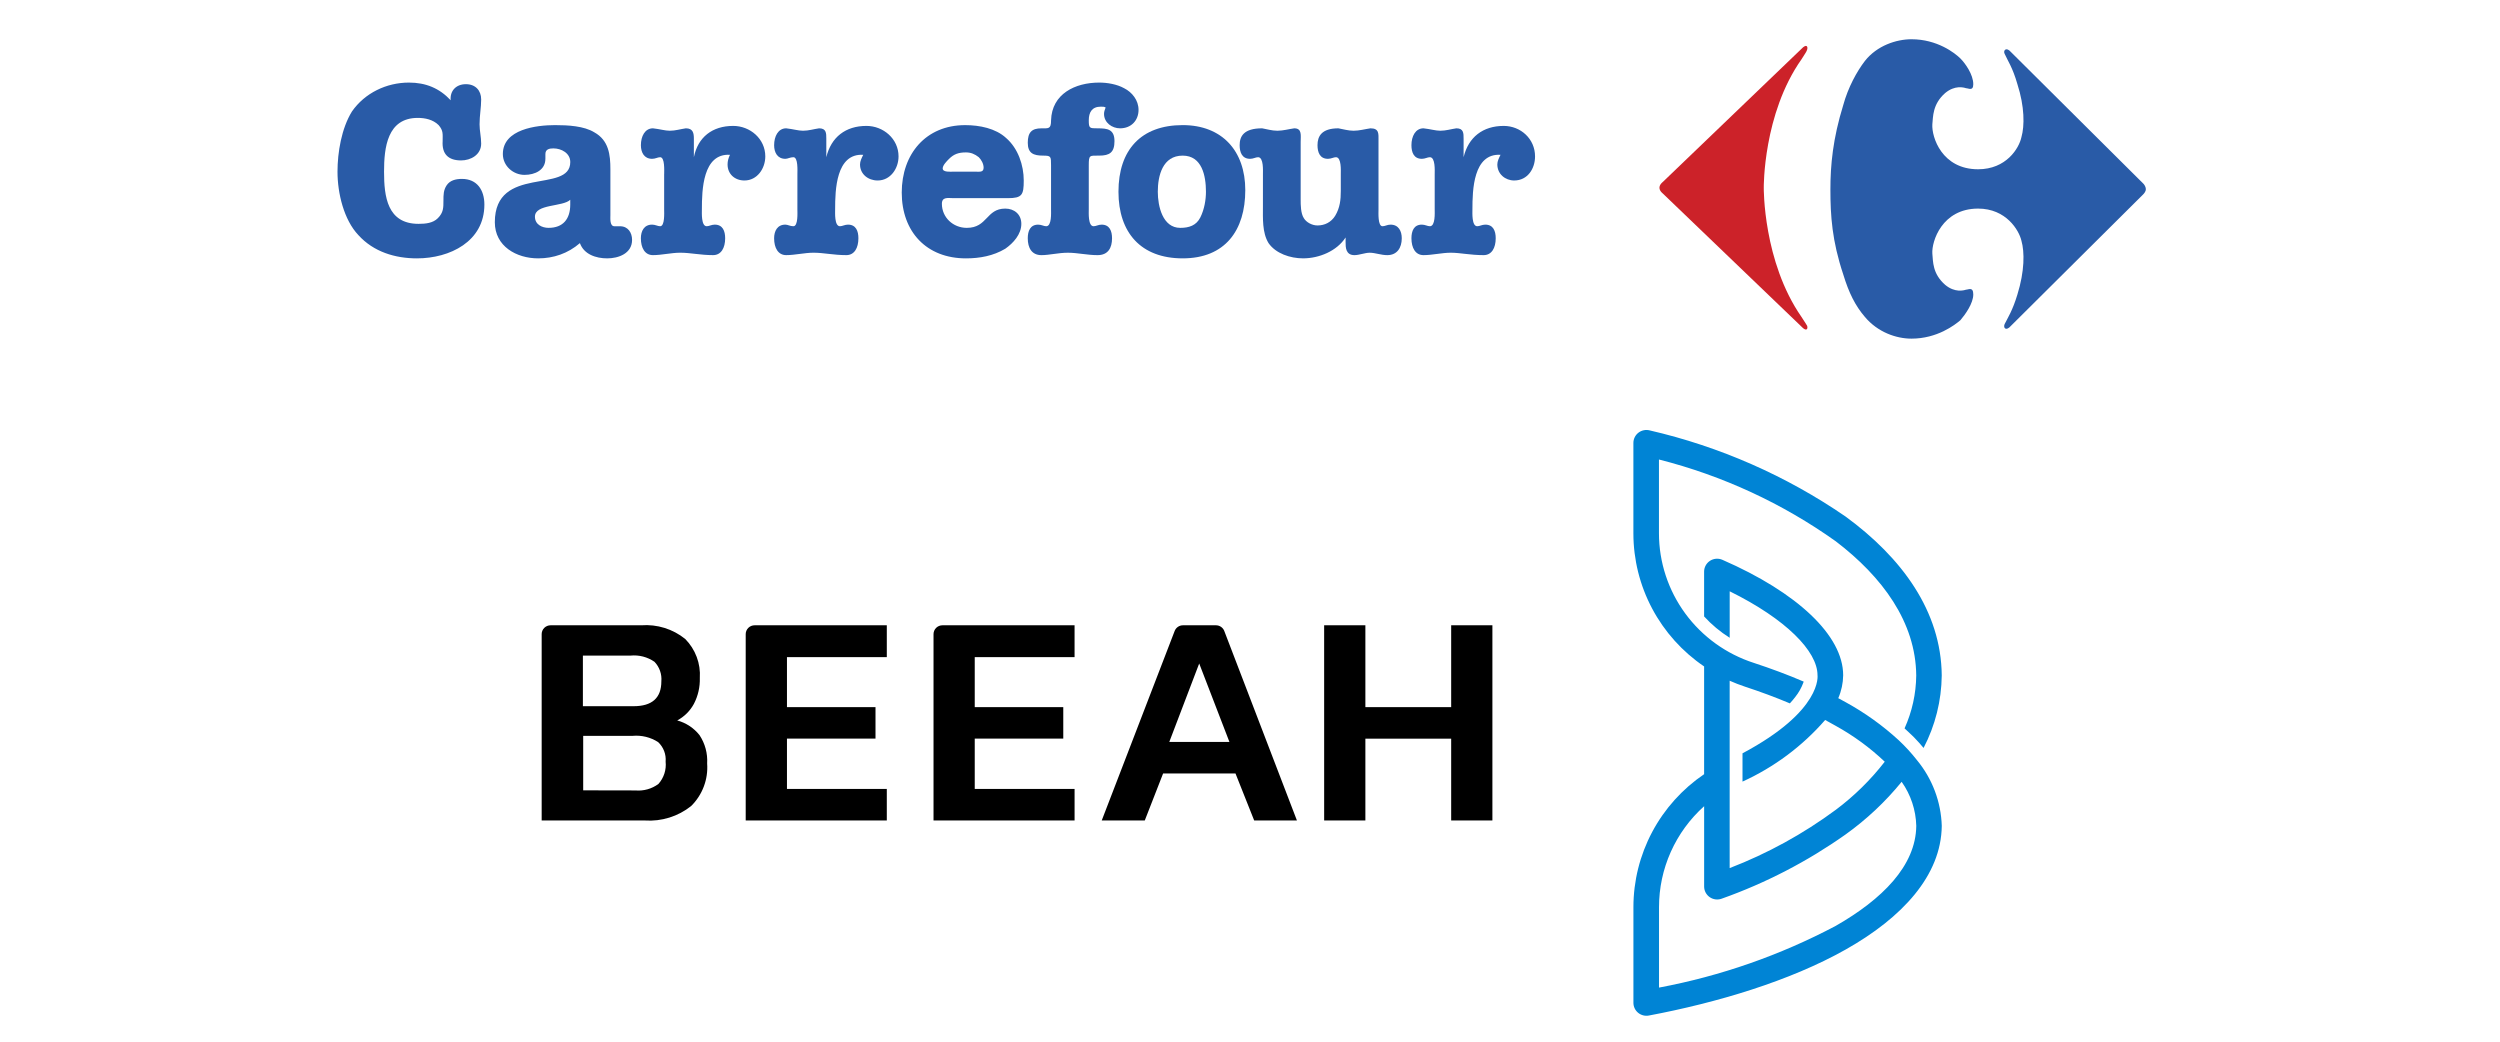 <svg width="600" height="250" viewBox="0 0 600 250" fill="none" xmlns="http://www.w3.org/2000/svg">
<g clip-path="url(#clip0_382_146)">
<path fill-rule="evenodd" clip-rule="evenodd" d="M111.819 20.203C114.132 20.203 115.481 21.745 115.481 23.864C115.481 25.789 115.095 27.716 115.095 29.836C115.095 31.377 115.481 32.916 115.481 34.458C115.481 37.153 112.976 38.502 110.663 38.502C107.583 38.502 106.041 36.96 106.234 33.88C106.234 32.145 106.426 31.377 105.27 30.028C103.921 28.679 101.994 28.297 100.26 28.297C92.942 28.297 92.171 35.424 92.171 41.203C92.171 47.176 92.942 53.723 100.455 53.723C102.189 53.723 103.921 53.533 105.077 52.371C106.426 51.025 106.426 49.871 106.426 48.135C106.426 46.788 106.426 45.635 107.197 44.476C107.968 43.32 109.317 42.937 110.856 42.937C114.517 42.937 116.252 45.635 116.252 49.098C116.252 57.96 107.968 62.009 100.07 62.009C94.867 62.009 89.669 60.468 86.008 56.421C82.539 52.759 81 46.403 81 41.203C81 36.58 81.963 30.799 84.466 26.755C87.549 22.323 92.75 19.82 98.143 19.82C102.189 19.82 105.463 21.169 108.158 24.06C107.968 21.745 109.507 20.203 111.819 20.203ZM130.892 38.119C130.892 40.814 128.387 41.971 125.884 41.971C123.189 41.971 120.684 39.851 120.684 36.963C120.684 30.992 128.775 30.028 133.204 30.028C136.285 30.028 140.139 30.221 142.644 31.763C146.11 33.69 146.495 37.156 146.495 40.624V51.606C146.495 52.374 146.303 54.301 147.459 54.301H148.808C150.732 54.301 151.698 55.843 151.698 57.574C151.698 60.848 148.422 62.009 145.727 62.009C143.032 62.009 140.142 61.046 139.178 58.348C136.287 60.848 132.821 62.009 129.16 62.009C123.96 62.009 118.759 59.116 118.759 53.337C118.759 39.471 136.866 46.598 136.866 38.89C136.866 36.77 134.746 35.614 132.821 35.614C131.858 35.614 130.897 35.807 130.897 36.963V38.119H130.892ZM136.86 47.942C135.126 49.673 128.384 48.905 128.384 51.989C128.384 53.913 130.118 54.684 131.66 54.684C135.126 54.684 136.86 52.564 136.86 49.095V47.942ZM159.401 41.778C159.401 41.007 159.594 37.731 158.438 37.731C157.86 37.731 157.282 38.117 156.511 38.117C154.586 38.117 153.816 36.575 153.816 34.841C153.816 32.724 154.779 30.797 156.706 30.797C158.44 30.989 159.594 31.375 160.75 31.375C162.099 31.375 163.255 30.989 164.604 30.797C166.336 30.797 166.529 31.953 166.529 33.302V37.731C167.492 32.916 170.958 30.218 175.966 30.218C180.013 30.218 183.671 33.299 183.671 37.538C183.671 40.429 181.744 43.317 178.664 43.317C176.354 43.317 174.617 41.778 174.617 39.465C174.617 38.695 174.81 37.924 175.195 37.153C168.648 36.768 168.453 45.629 168.453 50.249C168.453 51.022 168.26 54.296 169.609 54.296C170.187 54.296 170.766 53.91 171.534 53.91C173.461 53.91 174.039 55.452 174.039 57.189C174.039 59.499 173.075 61.23 171.148 61.23C168.068 61.23 165.755 60.652 163.25 60.652C161.13 60.652 158.821 61.23 156.701 61.23C154.774 61.23 153.81 59.499 153.81 57.189C153.81 55.452 154.581 53.91 156.505 53.91C157.276 53.91 157.854 54.296 158.433 54.296C159.589 54.296 159.396 51.022 159.396 50.249V41.778H159.401ZM191.377 41.778C191.377 41.007 191.57 37.731 190.416 37.731C189.645 37.731 189.067 38.117 188.489 38.117C186.562 38.117 185.791 36.575 185.791 34.841C185.791 32.724 186.755 30.797 188.682 30.797C190.416 30.989 191.572 31.375 192.728 31.375C194.077 31.375 195.234 30.989 196.58 30.797C198.314 30.797 198.314 31.953 198.314 33.302V37.731C199.47 32.916 202.936 30.218 207.944 30.218C211.991 30.218 215.65 33.299 215.65 37.538C215.65 40.429 213.723 43.317 210.642 43.317C208.33 43.317 206.405 41.778 206.405 39.465C206.405 38.695 206.791 37.924 207.176 37.153C200.627 36.768 200.431 45.629 200.431 50.249C200.431 51.022 200.241 54.296 201.588 54.296C202.166 54.296 202.744 53.91 203.512 53.91C205.439 53.91 206.017 55.452 206.017 57.189C206.017 59.499 205.054 61.23 203.127 61.23C200.046 61.23 197.733 60.652 195.228 60.652C193.109 60.652 190.796 61.23 188.679 61.23C186.755 61.23 185.788 59.499 185.788 57.189C185.788 55.452 186.559 53.91 188.486 53.91C189.064 53.91 189.643 54.296 190.413 54.296C191.57 54.296 191.374 51.022 191.374 50.249L191.377 41.778ZM228.748 47.556C227.592 47.556 226.053 47.174 226.053 48.908C226.053 52.181 228.748 54.687 232.024 54.687C237.032 54.687 236.646 50.062 241.269 50.062C243.388 50.062 245.12 51.413 245.12 53.723C245.12 56.228 243.196 58.348 241.269 59.694C238.378 61.426 235.105 62.009 231.829 62.009C222.389 62.009 216.418 55.653 216.418 46.213C216.418 36.966 222.196 30.031 231.636 30.031C235.102 30.031 238.954 30.802 241.461 33.114C244.349 35.617 245.698 39.663 245.698 43.322C245.698 46.791 245.313 47.559 241.844 47.559L228.748 47.556ZM234.141 41.203C235.105 41.203 236.068 41.395 236.068 40.239C236.068 39.276 235.49 38.312 234.912 37.734C233.949 36.963 232.988 36.578 231.831 36.578C230.097 36.578 228.944 36.963 227.785 38.119C227.207 38.697 226.246 39.658 226.246 40.429C226.246 41.392 228.173 41.2 228.751 41.2L234.141 41.203ZM261.305 50.252C261.305 51.025 261.112 54.298 262.461 54.298C263.039 54.298 263.617 53.913 264.385 53.913C266.312 53.913 266.89 55.455 266.89 57.192C266.89 59.501 265.927 61.233 263.424 61.233C260.922 61.233 258.609 60.655 256.297 60.655C253.987 60.655 251.867 61.233 249.94 61.233C247.628 61.233 246.664 59.501 246.664 57.192C246.664 55.455 247.242 53.913 249.169 53.913C249.94 53.913 250.518 54.298 251.094 54.298C252.443 54.298 252.25 51.025 252.25 50.252V39.658C252.25 37.538 252.25 37.348 250.326 37.348C248.016 37.348 246.667 36.77 246.667 34.265C246.667 31.76 247.63 30.799 249.943 30.799C251.675 30.799 252.253 30.992 252.253 28.875C252.445 22.518 258.031 19.82 263.812 19.82C265.737 19.82 268.049 20.206 269.783 21.169C271.708 22.133 273.25 24.06 273.25 26.37C273.25 28.875 271.515 30.799 268.82 30.799C266.893 30.799 264.966 29.45 264.966 27.333C264.966 26.755 265.159 26.37 265.351 25.791C264.966 25.599 264.773 25.599 264.195 25.599C262.075 25.599 261.307 26.948 261.307 28.875C261.307 30.802 261.5 30.799 263.427 30.799C265.737 30.799 267.474 30.992 267.474 33.88C267.474 36.578 266.317 37.348 263.812 37.348C261.5 37.348 261.307 37.156 261.307 39.658V50.252H261.305Z" fill="#295BA7"/>
<path fill-rule="evenodd" clip-rule="evenodd" d="M298.868 45.633C298.868 55.263 294.054 62.007 283.843 62.007C273.825 62.007 268.432 55.841 268.432 46.016C268.432 35.998 273.825 30.026 283.843 30.026C293.28 30.029 298.868 36.193 298.868 45.633ZM283.843 37.349C279.025 37.349 277.872 42.164 277.872 46.018C277.872 49.484 279.028 54.687 283.265 54.687C285.385 54.687 287.116 54.109 288.08 52.182C289.043 50.255 289.429 47.945 289.429 46.018C289.426 42.164 288.465 37.349 283.843 37.349Z" fill="#295BA7"/>
<path fill-rule="evenodd" clip-rule="evenodd" d="M303.105 41.778C303.105 41.008 303.295 37.731 301.946 37.731C301.368 37.731 300.79 38.117 300.022 38.117C298.095 38.117 297.517 36.575 297.517 34.841C297.517 32.724 298.48 30.797 302.91 30.797C304.066 30.989 305.225 31.375 306.571 31.375C307.923 31.375 309.266 30.989 310.618 30.797C312.542 30.797 312.16 32.531 312.16 34.073V47.942C312.16 49.098 312.16 51.215 312.928 52.372C313.506 53.335 314.855 54.109 316.201 54.109C317.938 54.109 319.48 53.335 320.438 51.794C321.597 49.869 321.79 47.942 321.79 45.822V41.778C321.79 41.008 321.98 37.731 320.633 37.731C320.055 37.731 319.477 38.117 318.706 38.117C316.779 38.117 316.201 36.575 316.201 34.841C316.201 32.724 317.165 30.797 321.211 30.797C322.368 30.989 323.521 31.375 324.873 31.375C326.219 31.375 327.568 30.989 328.914 30.797C331.034 30.797 330.841 32.146 330.841 33.687V50.252C330.841 51.025 330.646 54.299 331.805 54.299C332.383 54.299 332.961 53.913 333.729 53.913C335.656 53.913 336.424 55.455 336.424 57.192C336.424 59.502 335.268 61.233 332.961 61.233C331.419 61.233 330.068 60.655 328.724 60.655C327.568 60.655 326.219 61.233 325.063 61.233C322.943 61.233 322.943 59.306 322.943 58.15V56.994C320.823 60.267 316.587 62.004 312.735 62.004C309.652 62.004 306.183 60.845 304.449 58.343C302.907 55.838 303.103 52.366 303.103 49.481L303.105 41.778ZM344.328 41.778C344.328 41.008 344.523 37.731 343.172 37.731C342.594 37.731 342.016 38.117 341.245 38.117C339.32 38.117 338.745 36.575 338.745 34.841C338.745 32.724 339.708 30.797 341.633 30.797C343.364 30.989 344.526 31.375 345.68 31.375C347.026 31.375 348.185 30.989 349.531 30.797C351.263 30.797 351.263 31.953 351.263 33.302V37.731C352.419 32.917 355.888 30.219 360.893 30.219C364.939 30.219 368.411 33.299 368.411 37.539C368.411 40.429 366.674 43.317 363.4 43.317C361.281 43.317 359.359 41.778 359.359 39.466C359.359 38.695 359.742 37.924 360.127 37.153C353.58 36.768 353.382 45.63 353.382 50.249C353.382 51.023 353.192 54.296 354.539 54.296C355.122 54.296 355.697 53.911 356.466 53.911C358.393 53.911 358.971 55.452 358.971 57.189C358.971 59.499 358.007 61.231 356.078 61.231C352.804 61.231 350.494 60.653 348.185 60.653C346.065 60.653 343.75 61.231 341.633 61.231C339.708 61.231 338.745 59.499 338.745 57.189C338.745 55.452 339.323 53.911 341.245 53.911C342.018 53.911 342.596 54.296 343.172 54.296C344.523 54.296 344.328 51.023 344.328 50.249V41.778ZM515 45.437C515 46.018 514.422 46.596 514.422 46.596L482.642 78.186C481.483 79.538 480.715 78.764 481.1 77.801C481.868 76.259 483.024 74.527 484.178 70.676C485.915 65.088 485.915 60.468 485.141 57.77C484.563 55.265 481.48 50.062 474.743 50.062C466.072 50.062 463.572 57.96 463.762 60.848C463.952 62.775 463.762 65.663 466.845 68.366C469.155 70.29 471.275 69.712 471.85 69.522C472.428 69.522 473.587 68.749 473.587 70.678C473.587 72.798 471.66 75.493 470.504 76.84C469.152 77.999 464.915 81.275 458.754 81.275C455.093 81.275 450.661 79.733 447.583 76.072C445.268 73.376 443.726 70.293 442.38 65.864C439.685 57.775 439.297 51.799 439.297 45.442C439.297 39.666 439.875 33.307 442.38 25.216C443.536 20.98 445.653 17.125 447.583 14.62C450.471 10.959 455.096 9.42 458.754 9.42C464.915 9.42 469.152 12.696 470.504 14.042C471.66 15.198 473.587 17.894 473.587 20.206C473.587 21.94 472.428 21.17 471.85 21.17C471.272 20.977 469.155 20.399 466.845 22.326C463.762 25.021 463.952 28.104 463.762 29.839C463.572 32.919 466.072 40.625 474.743 40.625C481.483 40.625 484.566 35.617 485.141 32.919C485.915 30.224 485.915 25.599 484.178 20.206C483.022 16.162 481.868 14.62 481.1 12.889C480.715 12.118 481.483 11.154 482.642 12.503L514.422 44.096C514.422 44.091 515 44.669 515 45.437Z" fill="#295BA7"/>
<path fill-rule="evenodd" clip-rule="evenodd" d="M398.267 45.054C398.267 45.825 399.035 46.403 399.035 46.403L432.747 78.766C433.711 79.54 433.904 78.766 433.711 78.188C433.516 77.803 433.325 77.61 432.359 76.069C423.115 62.777 423.305 45.054 423.305 45.054C423.305 45.054 423.115 27.333 432.359 14.234C433.323 12.693 433.516 12.5 433.711 11.922C433.901 11.344 433.711 10.573 432.747 11.344L399.035 43.705C399.035 43.705 398.267 44.283 398.267 45.054Z" fill="#CC2229"/>
<path d="M130 152.19C130 151.628 130.225 151.088 130.625 150.691C131.026 150.293 131.569 150.07 132.135 150.07H153.886C157.695 149.78 161.472 150.951 164.438 153.342C165.657 154.571 166.601 156.042 167.207 157.658C167.814 159.275 168.069 161 167.957 162.722C168.02 164.881 167.529 167.022 166.528 168.94C165.618 170.622 164.229 172.001 162.536 172.906C164.653 173.482 166.528 174.719 167.885 176.434C169.217 178.445 169.86 180.83 169.717 183.234C169.854 185.112 169.581 186.997 168.917 188.76C168.253 190.523 167.214 192.124 165.87 193.451C162.735 195.951 158.768 197.188 154.758 196.916H130V152.19ZM152.057 169.489C156.502 169.489 158.725 167.501 158.725 163.526C158.8 162.673 158.692 161.813 158.408 161.005C158.124 160.196 157.671 159.456 157.078 158.834C155.401 157.671 153.361 157.142 151.325 157.343H139.894V169.489H152.057ZM152.496 189.706C154.472 189.879 156.443 189.323 158.03 188.142C158.673 187.418 159.157 186.568 159.454 185.649C159.75 184.729 159.851 183.758 159.751 182.797C159.826 181.931 159.703 181.06 159.392 180.248C159.081 179.436 158.59 178.704 157.955 178.106C156.142 176.938 153.987 176.409 151.835 176.603H139.966V189.681L152.496 189.706Z" fill="black"/>
<path d="M181.115 150.069H212.833V157.704H188.871V169.705H210.12V177.268H188.871V189.341H212.833V196.915H178.969V152.201C178.967 151.92 179.022 151.643 179.129 151.383C179.236 151.124 179.394 150.889 179.594 150.69C179.794 150.492 180.031 150.335 180.292 150.229C180.553 150.122 180.833 150.068 181.115 150.069Z" fill="black"/>
<path d="M226.178 150.069H257.896V157.704H233.937V169.705H255.186V177.268H233.937V189.341H257.899V196.915H224.046V152.201C224.044 151.922 224.099 151.645 224.205 151.387C224.311 151.128 224.468 150.893 224.666 150.695C224.864 150.497 225.1 150.34 225.359 150.233C225.619 150.125 225.897 150.07 226.178 150.069Z" fill="black"/>
<path d="M283.928 150.069H291.832C292.265 150.069 292.688 150.2 293.044 150.444C293.4 150.688 293.673 151.034 293.827 151.436L311.258 196.904H301L296.517 185.632H279.145L274.749 196.904H264.418L281.919 151.433C282.074 151.029 282.35 150.683 282.709 150.439C283.068 150.195 283.493 150.066 283.928 150.069ZM295.063 178.07L287.809 159.235L280.627 178.07H295.063Z" fill="black"/>
<path d="M317.795 150.069H327.691V169.705H348.282V150.069H358.176V196.915H348.282V177.279H327.691V196.915H317.798L317.795 150.069Z" fill="black"/>
<path d="M418.201 180.797V187.586C425.804 184.124 432.57 179.08 438.038 172.794C438.89 173.245 439.726 173.709 440.546 174.186C444.831 176.551 448.794 179.449 452.339 182.811C448.969 187.157 445.026 191.033 440.616 194.336C432.792 200.126 424.215 204.837 415.119 208.344V163.376C416.319 163.912 417.546 164.387 418.795 164.8C422.479 166.011 426.1 167.346 429.568 168.81C430.045 168.294 430.476 167.782 430.863 167.274C431.683 166.246 432.334 165.094 432.79 163.863L432.883 163.584C429.05 161.94 425.038 160.446 420.93 159.099C414.313 156.968 408.546 152.812 404.453 147.225C400.361 141.639 398.155 134.91 398.151 128.002V110.28C413.409 114.151 427.807 120.814 440.605 129.927C451.754 138.439 459.79 149.294 459.896 162.124C459.849 166.498 458.895 170.816 457.094 174.809C458.543 176.125 459.442 177.035 459.442 177.035C460.227 177.847 460.966 178.671 461.659 179.506C464.459 174.129 465.953 168.174 466.018 162.121C465.889 146.684 456.427 133.823 442.905 123.948C428.683 114.184 412.733 107.173 395.892 103.285C395.432 103.172 394.951 103.164 394.487 103.263C394.023 103.362 393.588 103.564 393.214 103.854C392.841 104.144 392.539 104.515 392.331 104.939C392.123 105.363 392.015 105.827 392.014 106.299V128.002C392.014 134.296 393.56 140.496 396.518 146.062C399.476 151.629 403.756 156.395 408.988 159.948V185.805C403.759 189.354 399.48 194.115 396.523 199.677C393.566 205.239 392.021 211.434 392.02 217.723V240.668C392.018 241.125 392.118 241.577 392.313 241.991C392.507 242.406 392.792 242.772 393.146 243.065C393.5 243.357 393.914 243.568 394.36 243.683C394.806 243.798 395.272 243.813 395.724 243.728C411.975 240.668 429.532 235.473 442.998 227.868C456.523 220.233 465.895 210.141 466.024 198.21C465.847 192.433 463.748 186.877 460.053 182.411C458.725 180.716 457.268 179.127 455.693 177.655C451.84 174.117 447.568 171.055 442.973 168.537C442.384 168.207 441.788 167.882 441.185 167.561C441.942 165.817 442.342 163.941 442.362 162.043C442.345 152.527 431.373 142.201 413.362 134.349C412.887 134.142 412.367 134.056 411.849 134.099C411.332 134.142 410.834 134.313 410.399 134.595C409.965 134.877 409.608 135.263 409.361 135.716C409.114 136.17 408.985 136.677 408.986 137.193V147.944C410.792 149.918 412.858 151.642 415.127 153.069V141.912C428.661 148.59 436.189 156.305 436.203 162.032C436.195 162.035 437.52 170.521 418.201 180.797ZM440.563 222.217C427.266 229.254 412.97 234.246 398.165 237.023V217.721C398.159 213.153 399.12 208.636 400.986 204.461C402.851 200.286 405.58 196.548 408.994 193.488V212.776C408.995 213.275 409.117 213.767 409.35 214.21C409.583 214.652 409.92 215.032 410.332 215.318C410.745 215.604 411.22 215.786 411.719 215.85C412.218 215.915 412.725 215.858 413.197 215.687C423.762 211.938 433.756 206.761 442.897 200.302C447.946 196.696 452.486 192.435 456.396 187.633C458.589 190.738 459.81 194.416 459.907 198.207C459.801 207.807 451.712 215.842 440.563 222.217Z" fill="#0084D5"/>
</g>
<defs>
<clipPath id="clip0_382_146">
<rect width="600" height="250" fill="white"/>
</clipPath>
</defs>
</svg>

